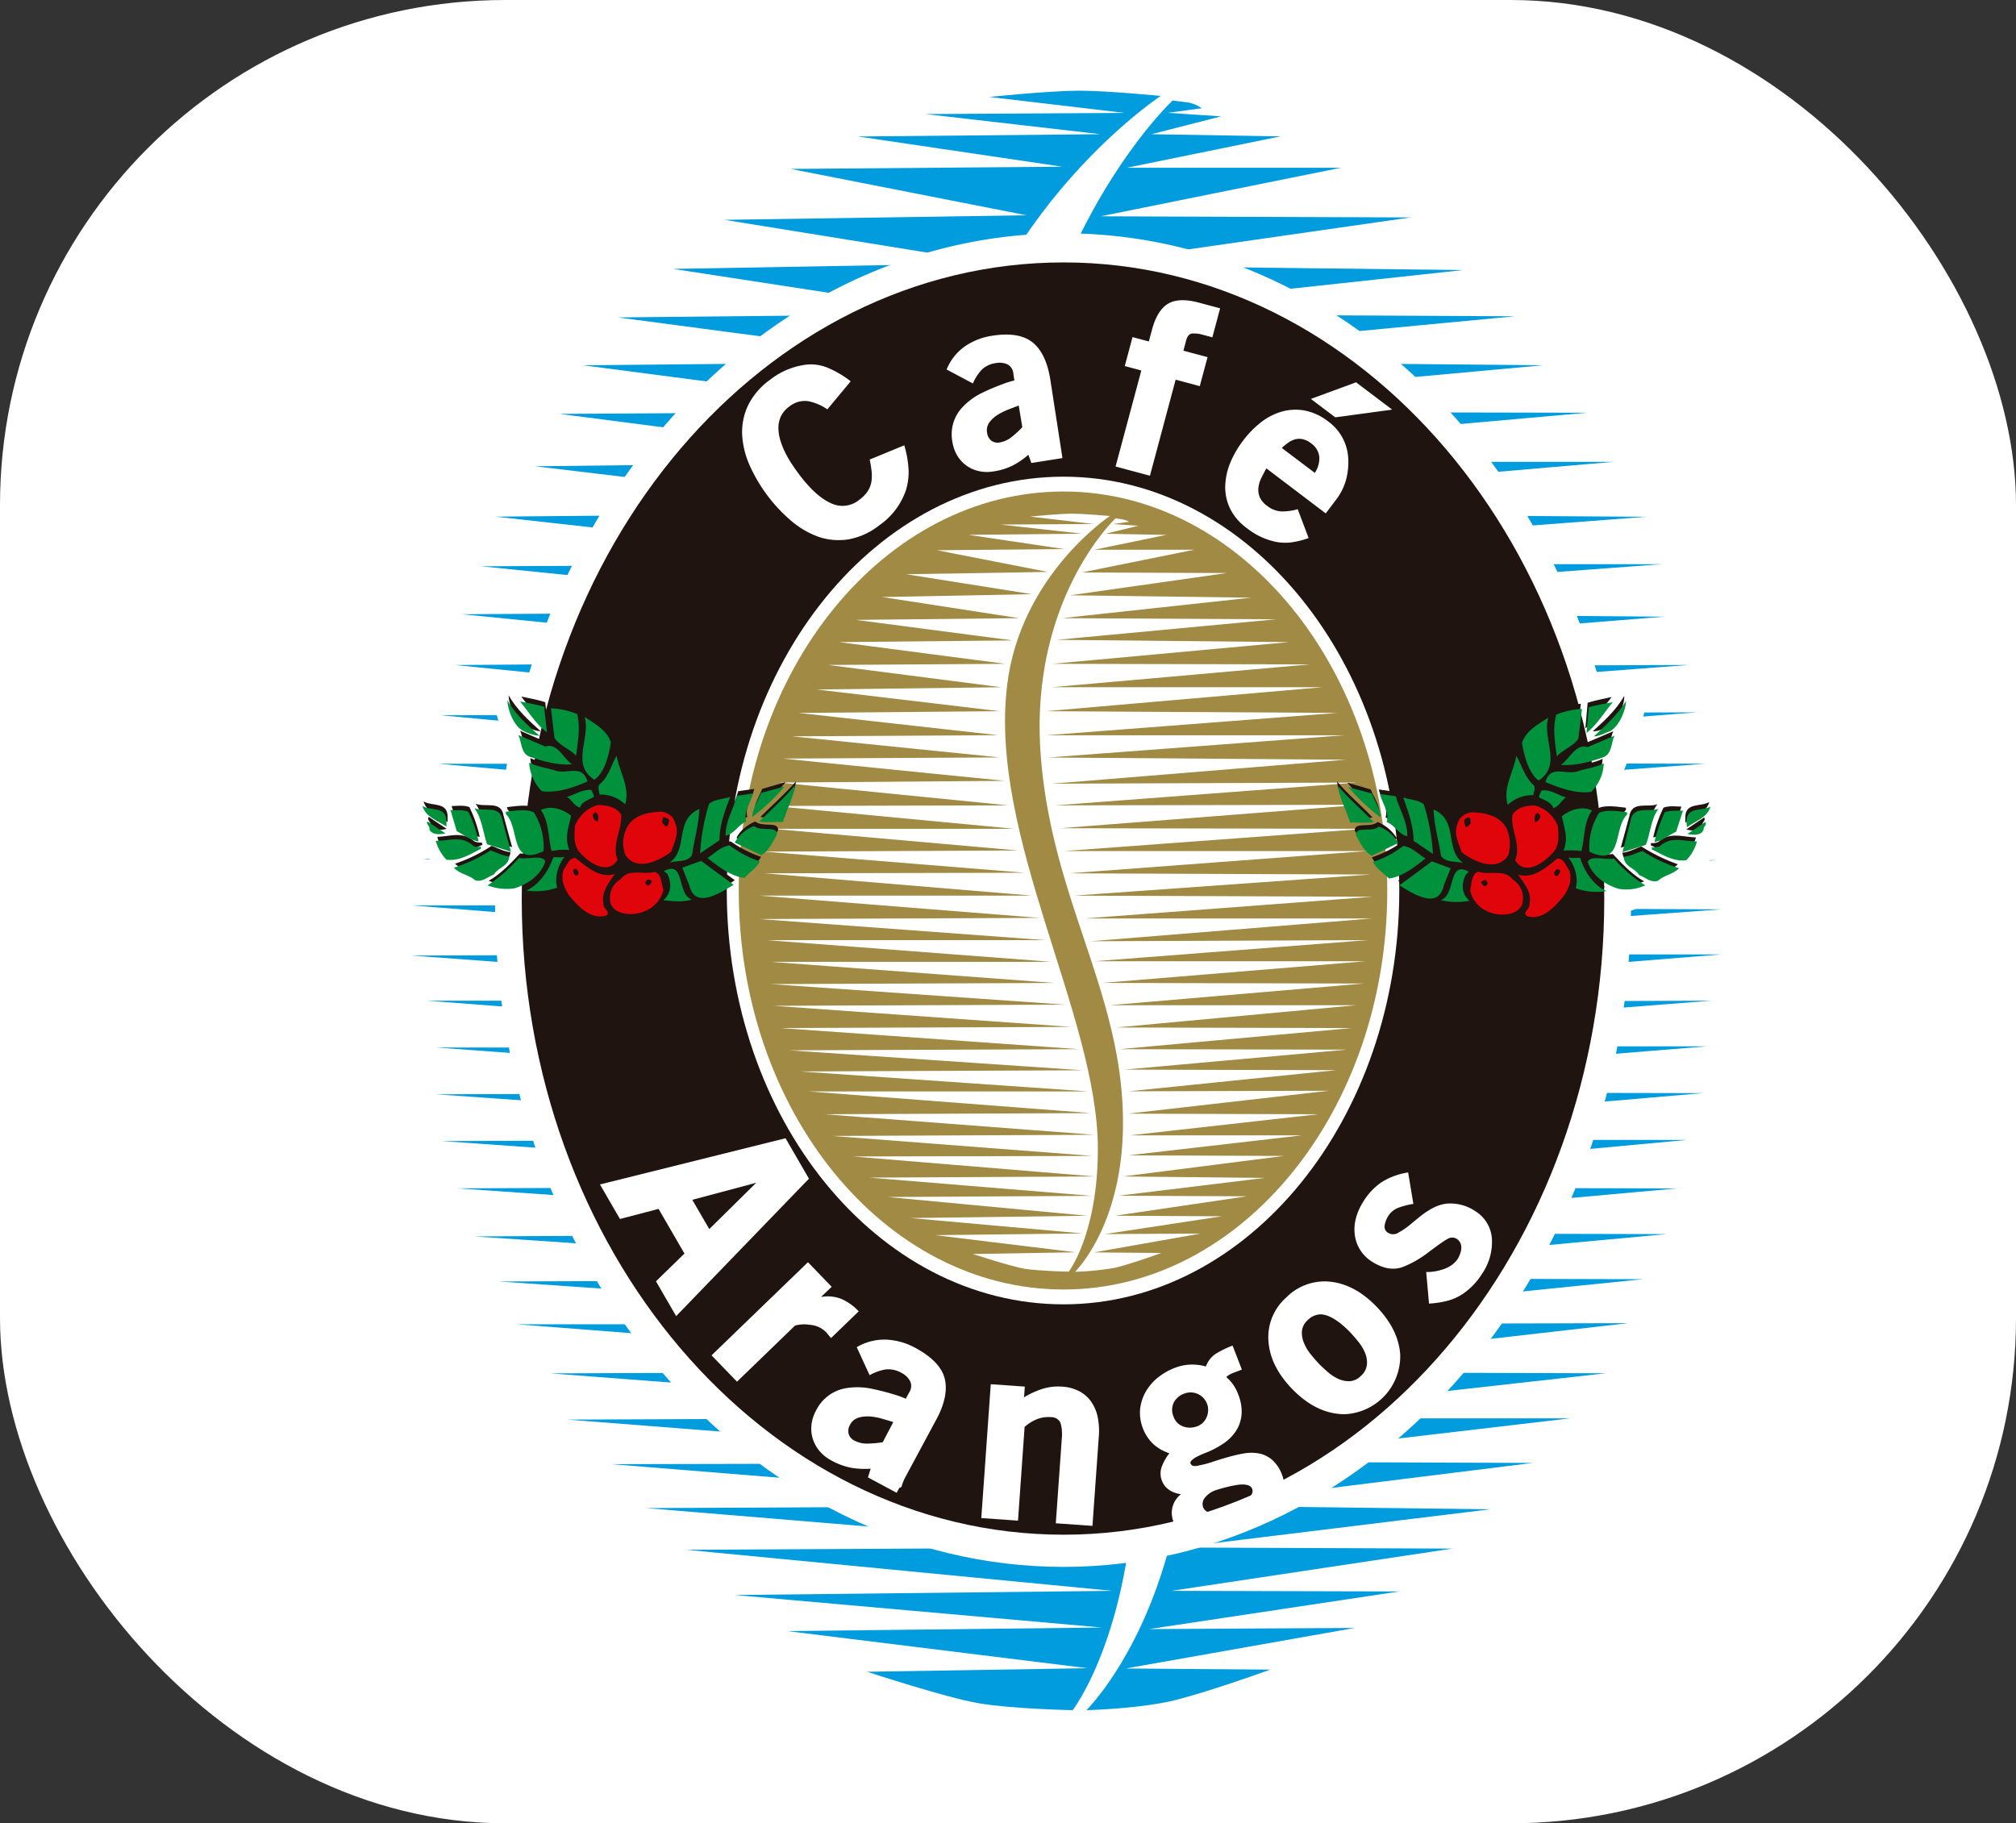 <svg xmlns="http://www.w3.org/2000/svg" viewBox="0 0 565.49 511.51"><rect x="0" y="0" width="565.49" height="511.51" fill="#333333" stroke="none"/><defs><style>.cls-1,.cls-3{fill:#fff;}.cls-2{fill:#009cde;}.cls-2,.cls-3,.cls-4,.cls-5,.cls-6,.cls-7{fill-rule:evenodd;}.cls-4{fill:#1f140f;}.cls-5{fill:#a08a44;}.cls-6{fill:#00913d;}.cls-7{fill:#e0040b;}</style></defs><title>arangos</title><g id="Capa_2" data-name="Capa 2"><g id="Capa_1-2" data-name="Capa 1"><rect class="cls-1" width="565.49" height="511.51" rx="141.73" ry="141.73"/><g id="_Grupo_" data-name="&lt;Grupo&gt;"><path id="_Trazado_" data-name="&lt;Trazado&gt;" class="cls-2" d="M325.56,26.92S271.75,62.47,263.91,128.6C253,219.24,318.52,325.89,318.52,406.11c0,50.92-17.62,73.66-17.62,73.66s-16.81-.32-26.26-1.92S243.25,469,243.25,469l61.81-1-84.23-10.41,88.24-1-103-9.12L312,446.3,192.49,434.78l122-.64L181.28,423.09l134.83-.65-144.6-11.68,143.64-.32-156-12.18,157.26-.63L154.38,385.29l159.81-.64L144.93,371.52H312.59L140,359.51l169.74-.64-176.63-12,173.9-1-178.7-12.49,173.9-.64L124,320.12l175-.64L122.35,307l169.9-.64-169.9-12.49H290.49l-170.7-13.13H286.65L115.47,268.08l168-.64L115.47,254H278.8L118.51,241l156.13-.65L118.19,228l152.13-.64L123,214.27H268.07L123.63,200.66l140.92-.32L127.64,186.57l134.83-1L129.56,172.32l129.71-.8L135,158.87l123.3-.64L139,144.94l120.26-1.13-109.22-13,110.5-1.28L156.94,116.11l106-.64-99.44-13,103.6-1L173.27,89.05l97.69-1L188.81,75.44l89.67-1.6L203.22,61.67l84.71-1.28-66.14-13L298,46.77l-57.33-8.48,68.06-.64L259.59,32l55.88-.32-38-4.48s17-1.76,25.3-1.76C311.31,25.48,325.56,26.92,325.56,26.92Z"/><path id="_Trazado_2" data-name="&lt;Trazado&gt;" class="cls-2" d="M328.92,28.2S278.8,75.12,283.77,165.11c4.8,90,49.64,145.88,49.64,225.31,0,61.33-28.67,89.35-28.67,89.35s13.78-.32,23.86-2.56c10.09-2.4,27.7-8.81,27.7-8.81l-40.51-.32L380,456.71l-57.64.32,70.14-10.56-63.9-.17,78.79-11.85-76.86-.31,87.59-10.73-84.71-1,96.56-12-93.36-.32,103.77-12.18h-103l113.06-12.65-114-.32L456.71,371.2l-120.1.32,124.26-12.65-126.5-.32,133.07-12.33-135.95-.32,138.83-12.49-140.76-.32L473.2,319.8H325.56l152-13.13-156.45-.32,157.73-12.81H316.44l163.65-12.81-166.22.64,168.94-13.61H310.67l172.14-12.65-178.71-.8,177.27-13L301.22,241l178.55-13.3H298l180.47-13.45-183-.32,180.47-14.09-183.36.48,181.11-13.77-182.87.64L466.8,173l-178.55-1.44,177.91-13.29H287.29l174.54-13.29L287,143.81l165.74-14.25H290.49l154.69-13.77-154.37-.32,142-13-139.32-1.28L425,88.73l-128.26-.64L410.43,75.76,301.86,74.48,395.7,61l-86.95-.32,67.41-13.62H316.11l43.08-8.8L323,37.65l19.53-5-14.89-1,9.45-1.28a10.07,10.07,0,0,0-3.68-1.6C331.49,28.52,328.92,28.2,328.92,28.2Z"/></g><path id="_Trazado_3" data-name="&lt;Trazado&gt;" class="cls-3" d="M485.1,222.88c-1.71-5.21-8.76-2.44-11.45-2.28-6.62.38-18.11,0-18.11,0l-.76-2.71s8.3-19.29,7.15-24c-1.65-6.8-9.81-4.28-13.33-2.84C427.09,117.94,367.9,65.46,298.44,65.46S170.11,117.38,148.31,189.92c-3.83-1-8.62-1-9.84,4-.71,3,2.25,11.58,4.58,17.64q-.86,4.55-1.52,9.16c-3.9.07-10.41.13-14.78-.12-2.69-.16-9.74-2.93-11.45,2.28a11.36,11.36,0,0,0-.2,5c1,7.46,5,18.42,24.23,26.27,1,101.85,71.88,184.2,159.11,184.2,86.5,0,157.09-81.56,158.77-182.75,22.58-7.9,27-19.78,28.1-27.72A11.49,11.49,0,0,0,485.1,222.88Z"/><path id="_Trazado_4" data-name="&lt;Trazado&gt;" class="cls-3" d="M457.51,252.7c0,103.13-71.42,186.88-159.17,186.88-88.07,0-159.49-83.75-159.49-186.88,0-103.28,71.42-186.87,159.49-186.87C386.09,65.83,457.51,149.42,457.51,252.7Z"/><path id="_Trazado_5" data-name="&lt;Trazado&gt;" class="cls-4" d="M450,252.16c0,98.48-68.06,178.39-151.65,178.39-83.91,0-152-79.91-152-178.39,0-98.64,68.06-178.54,152-178.54C381.93,73.62,450,153.52,450,252.16Z"/><g id="_Grupo_2" data-name="&lt;Grupo&gt;"><path id="_Trazado_6" data-name="&lt;Trazado&gt;" class="cls-1" d="M253.67,125l0-.08-9.71,4,0,.06a31.14,31.14,0,0,1,.53,3.27,11.62,11.62,0,0,1-.06,2.9,7.09,7.09,0,0,1-1,2.59,9,9,0,0,1-2.3,2.39,7.38,7.38,0,0,1-8,1.06c-2.86-1.25-5.92-4-9.1-8.27-.59-.78-1.22-1.69-1.89-2.7a29.32,29.32,0,0,1-1.85-3.18,21.78,21.78,0,0,1-1.38-3.45,12.19,12.19,0,0,1-.56-3.46,7.63,7.63,0,0,1,.66-3.25,7,7,0,0,1,2.28-2.74,6.91,6.91,0,0,1,5.41-1.59,14.16,14.16,0,0,1,5.37,2.29l0,0L238.6,107l.05-.06-.06,0a28.22,28.22,0,0,0-6.6-3.84,12.29,12.29,0,0,0-5.69-.82,20.49,20.49,0,0,0-10.23,4.21,19.44,19.44,0,0,0-6.32,7.41,17.62,17.62,0,0,0-1.56,8.32,24.58,24.58,0,0,0,2.21,8.6A44.15,44.15,0,0,0,221.8,146a24.7,24.7,0,0,0,7.58,4.52,16.83,16.83,0,0,0,5.88,1,18,18,0,0,0,2.52-.17,19.44,19.44,0,0,0,8.89-4,19.78,19.78,0,0,0,7.39-9.67,17,17,0,0,0,.8-5.8A29.27,29.27,0,0,0,253.67,125Z"/><path id="_Trazado_compuesto_" data-name="&lt;Trazado compuesto&gt;" class="cls-1" d="M294.61,106.47c-.78-4.91-2.45-8.42-5-10.44s-6.35-2.63-11.37-1.83a18.19,18.19,0,0,0-7.63,3,14.62,14.62,0,0,0-5.06,6.41l0,.06,7.37,3.92,0-.07a13.34,13.34,0,0,1,2.45-3.79,7,7,0,0,1,4.08-1.88,5.24,5.24,0,0,1,3.13.37,3.08,3.08,0,0,1,1.65,2.51l.31,2a24.7,24.7,0,0,0-2.78.84,67,67,0,0,0-6.43,2.71,18.71,18.71,0,0,0-5.6,4.22,11.06,11.06,0,0,0-2.58,9.45,10.66,10.66,0,0,0,1.36,3.86,9.55,9.55,0,0,0,2.56,2.8,9.36,9.36,0,0,0,3.49,1.55,9.76,9.76,0,0,0,2.25.25,11.22,11.22,0,0,0,1.89-.16,18.25,18.25,0,0,0,5.28-1.61,21.32,21.32,0,0,0,4.48-3.07l.84,2.32,8.72-1.38Zm-17.12,12.07a8.36,8.36,0,0,1,2.34-2.15,17.43,17.43,0,0,1,3.09-1.53c1.1-.43,2-.78,2.84-1.08l1,6.07a26.61,26.61,0,0,1-2.83,2.62,7.37,7.37,0,0,1-3.45,1.65,3,3,0,0,1-2.42-.5,3.31,3.31,0,0,1-1.17-2.17A3.78,3.78,0,0,1,277.49,118.54Z"/><path id="_Trazado_7" data-name="&lt;Trazado&gt;" class="cls-1" d="M327.64,85.21c-2,1.19-3.53,3.63-4.49,7.24l-.9,3.34-4.58-1.22-2.17,8.13,4.64,1.25-7.2,26.86,0,.08,9.62,2.57,7.21-26.94,6.77,1.81,2.18-8.13-6.77-1.81.77-2.89c.33-1.22.91-1.88,1.71-1.94a8.92,8.92,0,0,1,2.93.35l2.71.72,2.18-8.13-6-1.61C332.55,83.91,329.66,84,327.64,85.21Z"/><path id="_Trazado_compuesto_2" data-name="&lt;Trazado compuesto&gt;" class="cls-1" d="M372.55,118.23a15.49,15.49,0,0,0-6.63-3.07,14.3,14.3,0,0,0-6.42.32,17.26,17.26,0,0,0-5.89,3.07,27.45,27.45,0,0,0-5,5.17,27.1,27.1,0,0,0-3.54,6.17,18.44,18.44,0,0,0-1.39,6.46,13.92,13.92,0,0,0,1.32,6.26,15,15,0,0,0,4.67,5.5,19.54,19.54,0,0,0,8.07,3.87,12.71,12.71,0,0,0,2.71.28c.51,0,1,0,1.56-.08a22.37,22.37,0,0,0,5-1.22l.07,0-3.07-8.1-.06,0a15.38,15.38,0,0,1-4.42.62,7,7,0,0,1-4.08-1.56,6.1,6.1,0,0,1-2.1-2.47,5.4,5.4,0,0,1-.36-2.63,8.21,8.21,0,0,1,.82-2.73c.43-.9.91-1.8,1.41-2.69L371.83,144l.06,0,2.86-3.78a16.27,16.27,0,0,0,2.89-5.88,19.34,19.34,0,0,0,.52-6.08A13.61,13.61,0,0,0,372.55,118.23Zm-13,7.44a15.63,15.63,0,0,1,1.83-1.5,6,6,0,0,1,2-.94,4.42,4.42,0,0,1,2.11,0,6.15,6.15,0,0,1,2.3,1.16,5.29,5.29,0,0,1,2.28,3.86,7.22,7.22,0,0,1-1.27,4.41Z"/><polygon id="_Trazado_8" data-name="&lt;Trazado&gt;" class="cls-1" points="390.5 114.91 380.4 107.28 380.37 107.25 367.7 111.92 374.54 117.08 390.5 114.91"/></g><path id="_Trazado_9" data-name="&lt;Trazado&gt;" class="cls-3" d="M392.5,249.82c0,64.06-42.28,116.1-94.16,116.1-52.2,0-94.48-52-94.48-116.1s42.28-116.09,94.48-116.09C350.22,133.73,392.5,185.77,392.5,249.82Z"/><path id="_Trazado_10" data-name="&lt;Trazado&gt;" class="cls-5" d="M389.13,249.82c0,61.81-40.83,111.94-90.79,111.94-50.28,0-91.12-50.13-91.12-111.94s40.84-111.93,91.12-111.93C348.3,137.89,389.13,188,389.13,249.82Z"/><path id="_Trazado_11" data-name="&lt;Trazado&gt;" class="cls-3" d="M311.31,144.77s-25.14,16.66-28.82,47.56c-5.13,42.6,25.46,92.56,25.46,130,0,23.86-8.17,34.43-8.17,34.43s-7.85-.16-12.33-.8c-4.32-.8-14.57-4.16-14.57-4.16l28.82-.48-39.39-4.81,41.31-.48-48.2-4.32,49.49-.64L249,335.81l57.17-.32-62.3-5.12,63.1-.32-67.74-5.61,67.26-.15-73-5.61,73.5-.32-75.75-5.77,74.79-.32-79.27-6.08h78.47l-80.71-5.6,79.26-.33-82.46-5.6,81.34-.32-83.75-5.93,81.51-.32L217,282.17l81.83-.32-82.63-5.77,79.59-.32-79.59-5.92H295l-79.91-6.09h78.15L213,257.83l78.62-.32L213,251.26h76.54L214.43,245l73-.16-73.18-5.93,71.26-.32-69-6.08h67.9l-67.58-6.41,66-.16-64.22-6.4,63.25-.48-62.29-6.25,60.85-.32-58.28-5.92,57.8-.32L224,200l56.36-.48-51.24-6.09,51.72-.63-48.52-6.25,49.64-.32-46.59-6.09,48.68-.48-44-5.76,45.8-.48-38.43-5.93,42-.8-35.23-5.6,39.71-.64-31.06-6.09,35.71-.32-26.9-4,31.86-.32-22.9-2.56,26.1-.16-17.77-2.08s8-.81,11.69-.81C304.58,144.13,311.31,144.77,311.31,144.77Z"/><path id="_Trazado_12" data-name="&lt;Trazado&gt;" class="cls-3" d="M312.91,145.42s-23.38,21.93-21.14,64.05C294.18,251.58,315,277.84,315,315c0,28.82-13.45,41.79-13.45,41.79a79.3,79.3,0,0,0,11.21-1.12c4.64-1.12,13-4.16,13-4.16l-18.89-.16,29.94-5.29-26.9.16,32.83-5-29.95-.16,37-5.45-36-.16,41-5L315,330.05l45.16-5.76-43.56-.17,48.53-5.6h-48.2l52.84-5.93-53.33-.16L372.8,306l-56.21.16,58.13-5.93-59.25-.16,62.3-5.6L314,294.34l65.18-5.93-66-.16L380.49,282H311.31l71.26-6.08-73.34-.17,73.82-6.08H307l76.7-5.93-77.82.32,79.1-6.4H304.26L385,251.58l-83.75-.32,83.11-5.92L299.94,245l83.59-6.25h-85l84.55-6.24-85.67-.16,84.39-6.57-85.83.16,84.71-6.4-85.51.32,82.3-6.73L294,212.51l83.11-6.24H293.54L375.2,200l-81.83-.48,77.51-6.72H295l72.38-6.41-72.22-.16,66.45-6.09-65.17-.64,61.49-5.76-60.05-.32L351,167.67,300.26,167l43.88-6.24-40.68-.16L335,154.22H307l20.17-4.16-17-.32,9.13-2.24-7.05-.48,4.49-.64a5.78,5.78,0,0,0-1.77-.64C314,145.58,312.91,145.42,312.91,145.42Z"/><g id="_Grupo_3" data-name="&lt;Grupo&gt;"><g id="_Grupo_4" data-name="&lt;Grupo&gt;"><path id="_Trazado_13" data-name="&lt;Trazado&gt;" class="cls-4" d="M193.61,246.94l-1.92-4.8,5.29-1.93,9.12,6.73C203.22,248.86,195.37,254.47,193.61,246.94Z"/><path id="_Trazado_14" data-name="&lt;Trazado&gt;" class="cls-4" d="M186.56,251.26c2.41-1.92,2.09-5,1-7.36l-1-.8c6.09-3.21,3.53,6.4,7.85,8A14.59,14.59,0,0,1,186.56,251.26Z"/><path id="_Trazado_15" data-name="&lt;Trazado&gt;" class="cls-4" d="M160,250c0-2.72-3-4.48-1.6-7.2,1-1.13,1.44-3.21,3.36-3.21,3,2.24,6.73,5.77,11,4.49-1.6,2.4-3.84,5-3,8.16-.48,1.45,2.24,2.41.64,3.37C165.91,256.87,162.39,252.86,160,250Z"/><path id="_Trazado_16" data-name="&lt;Trazado&gt;" class="cls-4" d="M171.67,252.39a6.16,6.16,0,0,1,2.73-7c2.4-3.2,6.24-1,9.6-2.08,1.93.64,1.77,3.2,2.41,5.12-1,5.76-5.61,6.41-9.93,5.13C175.36,254.47,172.47,254.79,171.67,252.39Z"/><path id="_Trazado_17" data-name="&lt;Trazado&gt;" class="cls-4" d="M198.9,239.41c1.6-1,3.52-3.2,6.08-3.36a32.75,32.75,0,0,0,8.49,4.32c-1,1.93-2.88,3.21-4.33,4.81C205.46,244.54,201.78,242,198.9,239.41Z"/><path id="_Trazado_18" data-name="&lt;Trazado&gt;" class="cls-4" d="M181.44,246.62c-.16-.32.32-.64.48-1,.48-.32,1,.16,1.44.32C182.88,246.62,182.08,247.9,181.44,246.62Z"/><path id="_Trazado_19" data-name="&lt;Trazado&gt;" class="cls-4" d="M206.58,235.09c.8-1.92,3.21-3.84,5.29-4.64,1.92,1.76,6.4-.16,6.4,2.4-1.12,1.92-2.4,4.8-4.48,5.92Z"/><path id="_Trazado_20" data-name="&lt;Trazado&gt;" class="cls-4" d="M148,248.7c3.53-1.6,6.25-5.6,7.53-9.29,1-.32,2.08.16,3.2-.32-1.92,2.24-2.88,6.09-2.08,8.65C153.9,248.86,150.7,248.86,148,248.7Z"/><path id="_Trazado_21" data-name="&lt;Trazado&gt;" class="cls-4" d="M188.17,240.85c5.44-4.16,1.12-11.85,8.33-15-.17,4.33-1.45,8.49-2.09,12.81C193.13,240.69,190.25,240.06,188.17,240.85Z"/><path id="_Trazado_22" data-name="&lt;Trazado&gt;" class="cls-4" d="M199.22,224.36c1.6-1.44,4-1.44,5.92-2.08-1.28,4-3,7.85-2.88,12.33l-5.6,3.68A64.21,64.21,0,0,1,199.22,224.36Z"/><path id="_Trazado_23" data-name="&lt;Trazado&gt;" class="cls-4" d="M175.68,238.61a9.85,9.85,0,0,1,.48-7.68c1.76-3.53,5.76-4.33,9.45-4.33a4.33,4.33,0,0,1,4.16,2.73c1.44,3.2-.32,5.76-1.12,8.48C185.28,240.21,178.72,243.58,175.68,238.61Z"/><path id="_Trazado_24" data-name="&lt;Trazado&gt;" class="cls-4" d="M174.71,242.3a1.1,1.1,0,0,1,0-1l1,.81Z"/><path id="_Trazado_25" data-name="&lt;Trazado&gt;" class="cls-4" d="M137.08,247.1c3.37-1.92,6.09-4.8,8.81-7.69,2.56.48,6.73-1,7.37,1-1.28,4-5,6.41-8.65,7.53A15.07,15.07,0,0,1,137.08,247.1Z"/><path id="_Trazado_26" data-name="&lt;Trazado&gt;" class="cls-4" d="M161.11,242.94c0-.48.48-.48.79-.48.81.48,1.13,1.6,0,1.92A1.67,1.67,0,0,1,161.11,242.94Z"/><path id="_Trazado_27" data-name="&lt;Trazado&gt;" class="cls-4" d="M163,238c-1.92-1.92-1.61-5.12-1.29-7.52a9.17,9.17,0,0,1,6.41-5.93c2.24.16,5,.48,6.41,2.72.32,4.33-2.73,8.33-1,12.65C170.87,244.38,165.59,240.85,163,238Z"/><path id="_Trazado_28" data-name="&lt;Trazado&gt;" class="cls-4" d="M203.86,233.17c-.16-4,2.24-7.53,3.2-11.21l4.49-.64c-.48,2.56-2.73,5-1.92,7.85C207.54,230.13,206.26,232.69,203.86,233.17Z"/><path id="_Trazado_29" data-name="&lt;Trazado&gt;" class="cls-4" d="M127.64,242.3a43.66,43.66,0,0,0,10.25-5c1.76.64,3.52,1.6,5.28,1.76-.16,2.72-3,2.89-4.32,5-1.61.64-3.21,2.24-5.29,1.76C131.8,244.06,129.4,244.06,127.64,242.3Z"/><path id="_Trazado_30" data-name="&lt;Trazado&gt;" class="cls-4" d="M213.31,229.17c3.2-3.21,6.89-6.41,9.93-9.93-.16,2.72-2.25,6.56-3.21,10.09C217.79,229.33,215.39,229.65,213.31,229.17Z"/><path id="_Trazado_31" data-name="&lt;Trazado&gt;" class="cls-4" d="M213.79,221.32l6.56-1.92c-2.4,3.2-5.76,5.92-8.8,8.48C211.55,225.48,213,223.4,213.79,221.32Z"/><path id="_Trazado_32" data-name="&lt;Trazado&gt;" class="cls-4" d="M155,237.49c-1-4-.64-8.16-3-11.53,2.56-1.12,5.92-.48,8.48,1.6-.64,3.21-1.92,6.09-.48,9.77A13,13,0,0,0,155,237.49Z"/><path id="_Trazado_33" data-name="&lt;Trazado&gt;" class="cls-4" d="M142.37,227.08l-.16-.64c2.72-.32,5.76-.8,7.84.16a18.72,18.72,0,0,1,2.73,10.89C143.17,242.14,146.21,231.09,142.37,227.08Z"/><path id="_Trazado_34" data-name="&lt;Trazado&gt;" class="cls-4" d="M186.09,229.65c0-.65,0-2.41,1-1.44,1.44.16.8,1.44.48,2.24C186.89,230.93,186.56,230,186.09,229.65Z"/><path id="_Trazado_35" data-name="&lt;Trazado&gt;" class="cls-4" d="M136.93,235.57c-1.13-3.36-1.44-7.2-3.53-10.09,2.72,1.12,7.21-1,7.85,3.36l2.4,8.81Z"/><path id="_Trazado_36" data-name="&lt;Trazado&gt;" class="cls-4" d="M125.56,240.06a11.45,11.45,0,0,1-2.89-5.29c4-.16,7-1.6,10.41,1.28a4.39,4.39,0,0,0,2.08.32l.16.64C132.28,238.29,129.4,240.37,125.56,240.06Z"/><path id="_Trazado_37" data-name="&lt;Trazado&gt;" class="cls-4" d="M166.71,227.4l.48-.64c1.12.16,1.12,1.76.8,2.41C167.19,229.17,166.71,228.37,166.71,227.4Z"/><path id="_Trazado_38" data-name="&lt;Trazado&gt;" class="cls-4" d="M166.87,222.28c.16-.64-.32-1.28-.64-1.92-2.4-.48-4.64,1.28-6.89,1.76,1.44.8,1.93,2.72,3.69,3.2C163.51,223.4,165.27,223.08,166.87,222.28Z"/><path id="_Trazado_39" data-name="&lt;Trazado&gt;" class="cls-4" d="M128.44,232.05l-1.76-5.93c1.6,0,3.36-.32,5,.32a36.8,36.8,0,0,1,2.88,8.33C132.44,234.45,130.52,233,128.44,232.05Z"/><path id="_Trazado_40" data-name="&lt;Trazado&gt;" class="cls-4" d="M165.11,217.8c-1.28-4.81-5.61-1.77-8.81-3.05-2.56-.64-5.28-1-7.53-2.08a12.27,12.27,0,0,0,3.53,7.85C156.62,221.16,161.42,219.4,165.11,217.8Z"/><path id="_Trazado_41" data-name="&lt;Trazado&gt;" class="cls-4" d="M120.75,231.57c.32-1-1.12-1.44-.48-2.4l5,3.36C123.64,233,121.55,233,120.75,231.57Z"/><path id="_Trazado_42" data-name="&lt;Trazado&gt;" class="cls-4" d="M175.68,224.2c1.44-4.64-1.6-9.13-2.24-13.61-1.45,2.08-2.41,6.08-4.81,8.17-.8,1,0,1.76-.16,2.72A10.62,10.62,0,0,1,175.68,224.2Z"/><path id="_Trazado_43" data-name="&lt;Trazado&gt;" class="cls-4" d="M118.83,224.84c2.4,1.44,6.73,0,6.73,4.33v1.44C123.15,229,119.63,227.88,118.83,224.84Z"/><path id="_Trazado_44" data-name="&lt;Trazado&gt;" class="cls-4" d="M160.78,213c-2.56-1.6-4-5.92-7.52-4.8L145.89,205c1,2.09.64,5.13,3,6.09C152.78,212.19,156.78,213.31,160.78,213Z"/><path id="_Trazado_45" data-name="&lt;Trazado&gt;" class="cls-4" d="M171.67,206.75c-1.28-3.37-4.48-5.13-7.36-6.89,1.76,5.77-3.85,13.29,2.72,17.62C169.91,215.55,171.19,210.43,171.67,206.75Z"/><path id="_Trazado_46" data-name="&lt;Trazado&gt;" class="cls-4" d="M161.9,210.75c.49-4,1.29-7.85.33-11.69a19.22,19.22,0,0,0-7.37-1.76l1.12,8.49C157.42,207.87,160.15,208.67,161.9,210.75Z"/><path id="_Trazado_47" data-name="&lt;Trazado&gt;" class="cls-4" d="M151.66,205.14c-3.21-2.88-6.73-6.08-9-10.08,0,2.24,1.6,7,4.32,8.64C148.61,204.18,150.05,205.14,151.66,205.14Z"/><path id="_Trazado_48" data-name="&lt;Trazado&gt;" class="cls-4" d="M152.94,197c-2.4-.8-5.45-1.28-6.73-1.6,2.4,3,4.49,6.4,7.53,8.8Z"/></g><path id="_Trazado_49" data-name="&lt;Trazado&gt;" class="cls-6" d="M193.29,248.22l-1.92-4.8,5.29-1.92,9.12,6.72C202.74,250,194.89,255.59,193.29,248.22Z"/><path id="_Trazado_50" data-name="&lt;Trazado&gt;" class="cls-6" d="M186.09,252.54c2.4-2.08,2.24-5,1.12-7.36l-1-.8c6.08-3.2,3.52,6.4,7.84,8C191.21,253.18,188.81,252.86,186.09,252.54Z"/><path id="_Trazado_51" data-name="&lt;Trazado&gt;" class="cls-7" d="M159.66,251.26c-1.6-2.4-2.4-4.64-1.6-7.2,1-1.28,1.44-3.37,3.36-3.37,2.89,2.25,6.73,5.93,11.05,4.49-1.76,2.56-3.84,5.12-3.2,8.17-.32,1.6,2.24,2.4.8,3.52C165.59,258.15,162.07,254.14,159.66,251.26Z"/><path id="_Trazado_52" data-name="&lt;Trazado&gt;" class="cls-7" d="M171.35,253.67a6,6,0,0,1,2.73-7c2.4-3.2,6.24-1.12,9.6-2.08,1.93.64,1.76,3.2,2.41,5.12C184,257.67,173.12,258,171.35,253.67Z"/><path id="_Trazado_53" data-name="&lt;Trazado&gt;" class="cls-6" d="M198.42,240.69c1.76-1,3.68-3.2,6.24-3.52a29,29,0,0,0,8.49,4.48c-1,1.93-2.88,3-4.33,4.65C205,245.82,201.46,243.1,198.42,240.69Z"/><path id="_Trazado_54" data-name="&lt;Trazado&gt;" class="cls-4" d="M181.12,247.9c-.32-.48.16-.64.48-1.12a1.33,1.33,0,0,1,1.28.48C182.56,247.9,181.76,249.18,181.12,247.9Z"/><path id="_Trazado_55" data-name="&lt;Trazado&gt;" class="cls-6" d="M206.1,236.37a10.36,10.36,0,0,1,5.45-4.64c1.92,1.76,6.4-.32,6.4,2.4-1.12,1.92-2.4,4.8-4.48,5.76Z"/><path id="_Trazado_56" data-name="&lt;Trazado&gt;" class="cls-6" d="M147.65,249.82c3.37-1.44,6.25-5.44,7.53-9.29,1-.16,1.92.16,3.2-.16-1.92,2.25-2.88,6.09-2.08,8.65A17.8,17.8,0,0,1,147.65,249.82Z"/><path id="_Trazado_57" data-name="&lt;Trazado&gt;" class="cls-6" d="M187.85,242c5.44-4,1.12-11.85,8.32-15.06-.16,4.49-1.44,8.65-2.08,13C192.81,242,189.93,241.33,187.85,242Z"/><path id="_Trazado_58" data-name="&lt;Trazado&gt;" class="cls-6" d="M198.9,225.48c1.6-1.28,4-1.28,5.92-1.92-1.44,3.84-3,7.85-3,12.17l-5.45,3.68A59.22,59.22,0,0,1,198.9,225.48Z"/><path id="_Trazado_59" data-name="&lt;Trazado&gt;" class="cls-7" d="M175.36,239.73a9.46,9.46,0,0,1,.48-7.52c1.76-3.53,5.76-4.33,9.44-4.49,1.61,0,3.69,1.28,4,2.89,1.44,3-.16,5.6-1,8.32C185,241.5,178.4,244.7,175.36,239.73Z"/><path id="_Trazado_60" data-name="&lt;Trazado&gt;" class="cls-4" d="M174.4,243.58c-.16-.32-.32-.8,0-1l1,.8Z"/><path id="_Trazado_61" data-name="&lt;Trazado&gt;" class="cls-6" d="M136.76,248.38a44.12,44.12,0,0,0,8.81-7.69c2.4.49,6.73-1,7.37,1-1.28,4-5,6.41-8.65,7.53A14.88,14.88,0,0,1,136.76,248.38Z"/><path id="_Trazado_62" data-name="&lt;Trazado&gt;" class="cls-4" d="M160.78,244.22c0-.48.49-.48.81-.48.64.48,1.12,1.6,0,1.92A1.69,1.69,0,0,1,160.78,244.22Z"/><path id="_Trazado_63" data-name="&lt;Trazado&gt;" class="cls-7" d="M162.71,239.25c-1.93-2.08-1.6-5.12-1.44-7.52a9.68,9.68,0,0,1,6.56-5.93c2.24.16,5,.48,6.41,2.72.32,4.33-2.73,8.33-1,12.66C170.55,245.66,165.27,242.14,162.71,239.25Z"/><path id="_Trazado_64" data-name="&lt;Trazado&gt;" class="cls-6" d="M203.54,234.45c-.16-4,2.24-7.53,3.2-11.21l4.49-.64c-.64,2.56-2.73,5-1.92,7.85C207.06,231.41,205.94,234,203.54,234.45Z"/><path id="_Trazado_65" data-name="&lt;Trazado&gt;" class="cls-6" d="M127.32,243.42a42.89,42.89,0,0,0,10.25-4.81c1.76.48,3.52,1.6,5.28,1.6-.16,2.89-3,3-4.32,5.13-1.77.64-3.21,2.24-5.29,1.6C131.48,245.34,129.08,245.34,127.32,243.42Z"/><path id="_Trazado_66" data-name="&lt;Trazado&gt;" class="cls-6" d="M213,230.45c3.2-3.21,6.88-6.41,9.93-10.09-.16,2.88-2.25,6.72-3.37,10.25C217.47,230.45,215.07,230.93,213,230.45Z"/><path id="_Trazado_67" data-name="&lt;Trazado&gt;" class="cls-6" d="M213.47,222.44l6.56-1.76a57.13,57.13,0,0,1-9,8.49C211.07,226.76,212.67,224.68,213.47,222.44Z"/><path id="_Trazado_68" data-name="&lt;Trazado&gt;" class="cls-6" d="M154.7,238.77c-1-4-.64-8.16-3-11.53,2.56-1.28,5.92-.48,8.49,1.6-.65,3.21-1.93,6.09-.49,9.61A17.64,17.64,0,0,0,154.7,238.77Z"/><path id="_Trazado_69" data-name="&lt;Trazado&gt;" class="cls-6" d="M141.89,228.37v-.65c2.72-.32,5.76-.8,7.85.16a18.2,18.2,0,0,1,2.72,10.89C142.85,243.42,145.89,232.21,141.89,228.37Z"/><path id="_Trazado_70" data-name="&lt;Trazado&gt;" class="cls-4" d="M185.77,230.93c0-.64,0-2.41,1-1.44,1.44.16.8,1.44.48,2.24C186.56,232.21,186.25,231.09,185.77,230.93Z"/><path id="_Trazado_71" data-name="&lt;Trazado&gt;" class="cls-6" d="M136.61,236.85c-1.12-3.36-1.45-7.36-3.53-10.09,2.72,1,7.21-1,7.85,3.37l2.4,8.8Z"/><path id="_Trazado_72" data-name="&lt;Trazado&gt;" class="cls-6" d="M125.23,241.18a12.5,12.5,0,0,1-3-5.29c4.17,0,7.21-1.6,10.57,1.44a3,3,0,0,0,2.08.16v.64C132,239.57,128.92,241.65,125.23,241.18Z"/><path id="_Trazado_73" data-name="&lt;Trazado&gt;" class="cls-4" d="M166.23,228.68l.64-.8c1.12.33,1.12,1.77.8,2.57C166.87,230.45,166.39,229.49,166.23,228.68Z"/><path id="_Trazado_74" data-name="&lt;Trazado&gt;" class="cls-6" d="M166.55,223.56c.16-.64-.48-1.28-.64-1.92-2.4-.32-4.64,1.28-6.89,1.92,1.44.8,1.92,2.56,3.69,3C163.19,224.84,165,224.52,166.55,223.56Z"/><path id="_Trazado_75" data-name="&lt;Trazado&gt;" class="cls-6" d="M128.12,233.17l-1.76-5.93c1.6.16,3.36-.16,5,.48a34.27,34.27,0,0,1,2.88,8.33C132,235.73,130.2,234.29,128.12,233.17Z"/><path id="_Trazado_76" data-name="&lt;Trazado&gt;" class="cls-6" d="M164.79,219.24c-1.44-5-5.61-1.92-9-3.05-2.4-.8-5.28-1.12-7.37-2.24a12.62,12.62,0,0,0,3.53,8C156.3,222.6,161.11,220.84,164.79,219.24Z"/><path id="_Trazado_77" data-name="&lt;Trazado&gt;" class="cls-6" d="M120.43,232.69c.32-1-1.12-1.44-.48-2.24l5,3.36C123.31,234.13,121.23,234.29,120.43,232.69Z"/><path id="_Trazado_78" data-name="&lt;Trazado&gt;" class="cls-6" d="M175.36,225.64c1.44-4.64-1.61-9.12-2.4-13.61-1.29,1.92-2.25,6.08-4.81,8-.64,1,0,1.92,0,2.88A9.93,9.93,0,0,1,175.36,225.64Z"/><path id="_Trazado_79" data-name="&lt;Trazado&gt;" class="cls-6" d="M118.51,226.12c2.4,1.44,6.72,0,6.72,4.33v1.44C122.83,230.29,119.31,229.17,118.51,226.12Z"/><path id="_Trazado_80" data-name="&lt;Trazado&gt;" class="cls-6" d="M160.46,214.43c-2.56-1.76-4-6.08-7.52-5l-7.53-3.2c1,2.08.64,5.12,3.2,6.08C152.46,213.63,156.46,214.75,160.46,214.43Z"/><path id="_Trazado_81" data-name="&lt;Trazado&gt;" class="cls-6" d="M171.35,208.19c-1.28-3.52-4.48-5.13-7.36-7.05,1.76,5.93-4,13.29,2.72,17.62C169.59,216.84,170.87,211.71,171.35,208.19Z"/><path id="_Trazado_82" data-name="&lt;Trazado&gt;" class="cls-6" d="M161.59,212c.48-3.84,1.28-7.85.31-11.69a22.41,22.41,0,0,0-7.36-1.6l1,8.33C157.1,209.31,159.82,210.11,161.59,212Z"/><path id="_Trazado_83" data-name="&lt;Trazado&gt;" class="cls-6" d="M151.34,206.43c-3.21-2.88-6.73-5.93-9-9.93,0,2.24,1.6,7.05,4.32,8.48A12,12,0,0,0,151.34,206.43Z"/><path id="_Trazado_84" data-name="&lt;Trazado&gt;" class="cls-6" d="M152.62,198.26a66.08,66.08,0,0,0-6.73-1.44c2.41,2.88,4.49,6.4,7.53,8.64Z"/></g><g id="_Grupo_5" data-name="&lt;Grupo&gt;"><g id="_Grupo_6" data-name="&lt;Grupo&gt;"><path id="_Trazado_85" data-name="&lt;Trazado&gt;" class="cls-4" d="M404.67,247.1l1.92-4.8-5.29-1.93-9.12,6.73C395.22,248.86,403.07,254.63,404.67,247.1Z"/><path id="_Trazado_86" data-name="&lt;Trazado&gt;" class="cls-4" d="M411.87,251.42c-2.4-1.92-2.24-5-1.12-7.36l1-.8c-6.08-3.2-3.52,6.4-7.84,8C406.75,252.22,409.15,251.9,411.87,251.42Z"/><path id="_Trazado_87" data-name="&lt;Trazado&gt;" class="cls-4" d="M438.3,250.14c0-2.72,3-4.48,1.6-7.2-1-1.13-1.44-3.21-3.37-3.37-2.88,2.41-6.72,5.93-11,4.65,1.77,2.4,3.85,5,3.21,8.17.32,1.44-2.24,2.4-.81,3.36C432.37,257,435.89,253,438.3,250.14Z"/><path id="_Trazado_88" data-name="&lt;Trazado&gt;" class="cls-4" d="M426.61,252.54a6.07,6.07,0,0,0-2.57-7c-2.56-3.2-6.4-1-9.76-2.08-1.92.64-1.77,3.2-2.41,5.12,1,5.77,5.61,6.41,9.93,5.13C422.92,254.47,425.8,255,426.61,252.54Z"/><path id="_Trazado_89" data-name="&lt;Trazado&gt;" class="cls-4" d="M399.55,239.57c-1.77-1-3.69-3.2-6.25-3.36a32.75,32.75,0,0,1-8.49,4.32c1,1.93,2.89,3.21,4.32,4.65C393,244.7,396.5,242.14,399.55,239.57Z"/><path id="_Trazado_90" data-name="&lt;Trazado&gt;" class="cls-4" d="M416.84,246.78c.32-.32-.16-.64-.48-1-.48-.32-1,0-1.29.32C415.4,246.78,416.2,248.06,416.84,246.78Z"/><path id="_Trazado_91" data-name="&lt;Trazado&gt;" class="cls-4" d="M391.86,235.25a11.11,11.11,0,0,0-5.45-4.64c-1.92,1.76-6.4-.16-6.4,2.4,1.12,1.92,2.4,4.8,4.48,5.92Z"/><path id="_Trazado_92" data-name="&lt;Trazado&gt;" class="cls-4" d="M450.31,248.86c-3.37-1.6-6.25-5.6-7.53-9.29-1-.32-1.92,0-3.2-.32,1.92,2.25,2.88,6.09,2.08,8.65C444.38,249,447.58,249,450.31,248.86Z"/><path id="_Trazado_93" data-name="&lt;Trazado&gt;" class="cls-4" d="M410.11,241c-5.44-4.17-1.12-12-8.32-15.06.15,4.33,1.43,8.49,2.08,12.81C405.15,240.85,408,240.21,410.11,241Z"/><path id="_Trazado_94" data-name="&lt;Trazado&gt;" class="cls-4" d="M399.06,224.52c-1.6-1.44-4-1.44-5.92-2.08,1.44,4,3,7.85,3,12.33l5.45,3.68A55.43,55.43,0,0,0,399.06,224.52Z"/><path id="_Trazado_95" data-name="&lt;Trazado&gt;" class="cls-4" d="M422.6,238.61a9.51,9.51,0,0,0-.48-7.52c-1.76-3.53-5.76-4.33-9.44-4.33a4,4,0,0,0-4,2.73c-1.44,3.2.16,5.76,1,8.48C413,240.37,419.72,243.58,422.6,238.61Z"/><path id="_Trazado_96" data-name="&lt;Trazado&gt;" class="cls-4" d="M423.56,242.46c.16-.32.32-.81,0-1l-1,.8Z"/><path id="_Trazado_97" data-name="&lt;Trazado&gt;" class="cls-4" d="M461.19,247.26c-3.36-1.92-6.08-4.8-8.8-7.69-2.4.49-6.73-1-7.37,1,1.44,4,5,6.41,8.65,7.53A14.83,14.83,0,0,0,461.19,247.26Z"/><path id="_Trazado_98" data-name="&lt;Trazado&gt;" class="cls-4" d="M437.34,243.1c-.16-.48-.65-.48-1-.48-.64.48-1.12,1.6,0,1.92A2.34,2.34,0,0,0,437.34,243.1Z"/><path id="_Trazado_99" data-name="&lt;Trazado&gt;" class="cls-4" d="M435.25,238.13c1.93-1.92,1.6-5.12,1.44-7.52a9.68,9.68,0,0,0-6.56-5.93c-2.25.16-5,.48-6.41,2.72-.32,4.33,2.73,8.33,1,12.66C427.41,244.54,432.69,241,435.25,238.13Z"/><path id="_Trazado_100" data-name="&lt;Trazado&gt;" class="cls-4" d="M394.42,233.33c.16-4-2.24-7.53-3.2-11.21l-4.49-.64c.64,2.56,2.72,5,1.93,7.85C390.9,230.29,392,232.85,394.42,233.33Z"/><path id="_Trazado_101" data-name="&lt;Trazado&gt;" class="cls-4" d="M470.64,242.46a50.49,50.49,0,0,1-10.25-5c-1.76.64-3.52,1.6-5.28,1.76.16,2.73,3,2.89,4.32,5,1.76.64,3.21,2.24,5.29,1.6C466.48,244.22,468.88,244.22,470.64,242.46Z"/><path id="_Trazado_102" data-name="&lt;Trazado&gt;" class="cls-4" d="M385,229.33c-3-3.21-6.88-6.41-9.93-10.09.16,2.88,2.25,6.72,3.37,10.25C380.49,229.49,382.89,229.81,385,229.33Z"/><path id="_Trazado_103" data-name="&lt;Trazado&gt;" class="cls-4" d="M384.49,221.48l-6.56-1.92a56.62,56.62,0,0,0,9,8.48C386.89,225.64,385.29,223.56,384.49,221.48Z"/><path id="_Trazado_104" data-name="&lt;Trazado&gt;" class="cls-4" d="M443.26,237.65c1-4,.64-8.16,3-11.53-2.56-1.12-5.92-.48-8.49,1.6.65,3.21,1.92,6.09.49,9.61A17.64,17.64,0,0,1,443.26,237.65Z"/><path id="_Trazado_105" data-name="&lt;Trazado&gt;" class="cls-4" d="M456.07,227.24v-.64c-2.72-.32-5.76-.8-7.85.16a18.47,18.47,0,0,0-2.72,10.89C455.11,242.3,452.07,231.09,456.07,227.24Z"/><path id="_Trazado_106" data-name="&lt;Trazado&gt;" class="cls-4" d="M412.19,229.81c0-.64,0-2.41-1-1.44-1.44.15-.64,1.44-.48,2.24C411.39,231.09,411.71,230.13,412.19,229.81Z"/><path id="_Trazado_107" data-name="&lt;Trazado&gt;" class="cls-4" d="M461.35,235.73c1.13-3.36,1.45-7.36,3.53-10.09-2.73,1-7.21-1-7.85,3.36l-2.4,8.81Z"/><path id="_Trazado_108" data-name="&lt;Trazado&gt;" class="cls-4" d="M472.73,240.21a15,15,0,0,0,3-5.28c-4.16-.16-7.21-1.6-10.57,1.28a4.39,4.39,0,0,1-2.08.32v.64C466,238.45,469,240.53,472.73,240.21Z"/><path id="_Trazado_109" data-name="&lt;Trazado&gt;" class="cls-4" d="M431.73,227.56l-.64-.64c-1.12.16-1.12,1.76-.8,2.41C431.09,229.33,431.57,228.52,431.73,227.56Z"/><path id="_Trazado_110" data-name="&lt;Trazado&gt;" class="cls-4" d="M431.41,222.44c-.16-.64.48-1.28.64-2.08,2.4-.32,4.64,1.44,6.89,1.92-1.45.8-1.92,2.72-3.69,3.2C434.77,223.56,433,223.24,431.41,222.44Z"/><path id="_Trazado_111" data-name="&lt;Trazado&gt;" class="cls-4" d="M469.84,232.21l1.77-5.93c-1.61,0-3.37-.32-5,.32a36.8,36.8,0,0,0-2.88,8.33C466,234.61,467.76,233.17,469.84,232.21Z"/><path id="_Trazado_112" data-name="&lt;Trazado&gt;" class="cls-4" d="M433.17,218c1.44-4.81,5.61-1.77,9-3.05,2.4-.64,5.28-1,7.36-2.08a12.25,12.25,0,0,1-3.52,7.85C441.66,221.32,436.85,219.56,433.17,218Z"/><path id="_Trazado_113" data-name="&lt;Trazado&gt;" class="cls-4" d="M477.53,231.73c-.32-1.12,1.12-1.44.48-2.4l-5,3.36C474.65,233.17,476.73,233.17,477.53,231.73Z"/><path id="_Trazado_114" data-name="&lt;Trazado&gt;" class="cls-4" d="M422.6,224.36c-1.44-4.64,1.61-9.13,2.4-13.61,1.29,2.08,2.25,6.09,4.81,8.17.64,1,0,1.76,0,2.72A10.64,10.64,0,0,0,422.6,224.36Z"/><path id="_Trazado_115" data-name="&lt;Trazado&gt;" class="cls-4" d="M479.45,225c-2.4,1.44-6.72,0-6.72,4.33v1.44C475.12,229.17,478.65,228,479.45,225Z"/><path id="_Trazado_116" data-name="&lt;Trazado&gt;" class="cls-4" d="M437.49,213.15c2.57-1.6,4-5.92,7.53-4.8l7.53-3.21c-1,1.93-.64,5.13-3.21,6.09C445.5,212.35,441.5,213.47,437.49,213.15Z"/><path id="_Trazado_117" data-name="&lt;Trazado&gt;" class="cls-4" d="M426.61,206.91c1.27-3.36,4.48-5.13,7.36-6.89-1.76,5.77,4,13.29-2.72,17.62C428.53,215.71,427.09,210.43,426.61,206.91Z"/><path id="_Trazado_118" data-name="&lt;Trazado&gt;" class="cls-4" d="M436.37,210.91c-.48-4-1.28-7.85-.32-11.69a19.22,19.22,0,0,1,7.37-1.76l-1,8.49C440.86,208,438.14,208.83,436.37,210.91Z"/><path id="_Trazado_119" data-name="&lt;Trazado&gt;" class="cls-4" d="M446.78,205.14c3.05-2.72,6.57-5.92,8.81-9.92.16,2.24-1.6,7-4.32,8.64C449.83,204.34,448.22,205.3,446.78,205.14Z"/><path id="_Trazado_120" data-name="&lt;Trazado&gt;" class="cls-4" d="M445.34,197.14c2.56-.8,5.45-1.28,6.73-1.6-2.41,3-4.49,6.4-7.37,8.8Z"/></g><path id="_Trazado_121" data-name="&lt;Trazado&gt;" class="cls-6" d="M405,248.38l1.92-4.8-5.28-1.93-9.13,6.73C395.54,250.14,403.39,255.75,405,248.38Z"/><path id="_Trazado_122" data-name="&lt;Trazado&gt;" class="cls-6" d="M412.19,252.7c-2.4-2.08-2.24-5-1-7.36l.8-.8c-5.92-3.21-3.52,6.4-7.84,8A19.19,19.19,0,0,0,412.19,252.7Z"/><path id="_Trazado_123" data-name="&lt;Trazado&gt;" class="cls-7" d="M438.61,251.42c1.61-2.4,2.41-4.64,1.61-7.2-1-1.28-1.44-3.37-3.37-3.37-2.88,2.25-6.72,5.93-11.05,4.49,1.77,2.56,4,5.12,3.21,8.17.32,1.6-2.25,2.4-.64,3.52C432.69,258.31,436.22,254.31,438.61,251.42Z"/><path id="_Trazado_124" data-name="&lt;Trazado&gt;" class="cls-7" d="M426.92,253.83a6.07,6.07,0,0,0-2.56-7.05c-2.56-3.2-6.4-1.12-9.76-2.24-1.92.8-1.77,3.36-2.24,5.28C414.28,257.83,425.17,258.15,426.92,253.83Z"/><path id="_Trazado_125" data-name="&lt;Trazado&gt;" class="cls-6" d="M399.86,240.85c-1.76-1-3.68-3.2-6.24-3.52a28.89,28.89,0,0,1-8.49,4.48c1,1.93,2.89,3.05,4.49,4.65C393.3,246,396.82,243.26,399.86,240.85Z"/><path id="_Trazado_126" data-name="&lt;Trazado&gt;" class="cls-4" d="M417.16,248.06c.32-.48-.16-.64-.32-1.12-.48-.16-1,.16-1.44.48C415.72,248.06,416.52,249.34,417.16,248.06Z"/><path id="_Trazado_127" data-name="&lt;Trazado&gt;" class="cls-6" d="M392.18,236.53a9.8,9.8,0,0,0-5.45-4.64c-1.92,1.76-6.4-.32-6.4,2.4,1.12,1.92,2.4,4.8,4.48,5.77Z"/><path id="_Trazado_128" data-name="&lt;Trazado&gt;" class="cls-6" d="M450.62,250c-3.36-1.44-6.24-5.44-7.36-9.29-1.12-.16-2.08.16-3.36-.16,1.92,2.25,2.88,6.09,2.08,8.65A17.77,17.77,0,0,0,450.62,250Z"/><path id="_Trazado_129" data-name="&lt;Trazado&gt;" class="cls-6" d="M410.43,242.14c-5.44-4-1.12-11.85-8.33-15.06.16,4.49,1.45,8.65,2.09,13C405.47,242.14,408.35,241.5,410.43,242.14Z"/><path id="_Trazado_130" data-name="&lt;Trazado&gt;" class="cls-6" d="M399.38,225.64c-1.6-1.28-4-1.28-5.76-1.92,1.28,3.84,2.88,7.85,2.88,12.17l5.44,3.68A56.8,56.8,0,0,0,399.38,225.64Z"/><path id="_Trazado_131" data-name="&lt;Trazado&gt;" class="cls-7" d="M423.08,239.89a11,11,0,0,0-.48-7.52c-1.92-3.53-5.92-4.33-9.45-4.49-1.76,0-3.84,1.29-4.16,2.89-1.44,3,.16,5.6,1,8.32C413.32,241.65,420,244.86,423.08,239.89Z"/><path id="_Trazado_132" data-name="&lt;Trazado&gt;" class="cls-4" d="M423.88,243.74c.16-.32.33-.8,0-1l-1,.8Z"/><path id="_Trazado_133" data-name="&lt;Trazado&gt;" class="cls-6" d="M461.52,248.38a38.82,38.82,0,0,1-8.81-7.53c-2.4.48-6.73-1-7.37,1,1.44,4,5,6.41,8.81,7.53A13,13,0,0,0,461.52,248.38Z"/><path id="_Trazado_134" data-name="&lt;Trazado&gt;" class="cls-4" d="M437.65,244.38c-.16-.48-.63-.48-1-.48-.64.48-1.12,1.6,0,1.92A2.29,2.29,0,0,0,437.65,244.38Z"/><path id="_Trazado_135" data-name="&lt;Trazado&gt;" class="cls-7" d="M435.57,239.25c1.92-1.92,1.61-5,1.45-7.36a9.4,9.4,0,0,0-6.57-5.93c-2.24,0-5,.48-6.24,2.72-.49,4.33,2.55,8.33.79,12.65C427.73,245.82,433,242.14,435.57,239.25Z"/><path id="_Trazado_136" data-name="&lt;Trazado&gt;" class="cls-6" d="M394.74,234.61c.16-4-2.24-7.53-3.2-11.21l-4.49-.64c.65,2.56,2.73,5,1.92,7.85C391.22,231.41,392.34,234.13,394.74,234.61Z"/><path id="_Trazado_137" data-name="&lt;Trazado&gt;" class="cls-6" d="M471,243.58a42.64,42.64,0,0,1-10.24-4.81c-1.77.48-3.53,1.44-5.29,1.6.16,2.89,3,3,4.32,5.13,1.77.64,3.21,2.24,5.29,1.6C466.8,245.5,469.2,245.34,471,243.58Z"/><path id="_Trazado_138" data-name="&lt;Trazado&gt;" class="cls-6" d="M385.29,230.61c-3-3.21-6.88-6.41-9.93-10.09.16,2.88,2.24,6.72,3.37,10.25C380.81,230.61,383.21,231.09,385.29,230.61Z"/><path id="_Trazado_139" data-name="&lt;Trazado&gt;" class="cls-6" d="M384.81,222.6l-6.56-1.76a57.13,57.13,0,0,0,9,8.49C387.21,226.92,385.61,224.84,384.81,222.6Z"/><path id="_Trazado_140" data-name="&lt;Trazado&gt;" class="cls-6" d="M443.58,238.77c1-3.84.64-8.16,3-11.37-2.4-1.28-5.92-.48-8.48,1.6.64,3.21,1.92,6.09.47,9.61A25.8,25.8,0,0,1,443.58,238.77Z"/><path id="_Trazado_141" data-name="&lt;Trazado&gt;" class="cls-6" d="M456.39,228.52v-.64c-2.56-.32-5.77-.8-7.85.16a18.2,18.2,0,0,0-2.72,10.89C455.43,243.58,452.39,232.37,456.39,228.52Z"/><path id="_Trazado_142" data-name="&lt;Trazado&gt;" class="cls-4" d="M412.51,231.09c0-.64,0-2.41-.95-1.6-1.45.32-.65,1.6-.49,2.4C411.87,232.37,412,231.25,412.51,231.09Z"/><path id="_Trazado_143" data-name="&lt;Trazado&gt;" class="cls-6" d="M461.68,237c1.28-3.36,1.44-7.36,3.52-10.09-2.56,1-7.21-1-7.85,3.37l-2.24,8.8Z"/><path id="_Trazado_144" data-name="&lt;Trazado&gt;" class="cls-6" d="M473,241.33a12.2,12.2,0,0,0,3-5.28c-4.16,0-7.2-1.6-10.56,1.44-.64,0-1.28.48-2.09.16v.64C466.32,239.73,469.36,241.81,473,241.33Z"/><path id="_Trazado_145" data-name="&lt;Trazado&gt;" class="cls-4" d="M432.05,228.84l-.64-.8c-1.12.33-1.12,1.77-.8,2.57C431.41,230.61,432.05,229.65,432.05,228.84Z"/><path id="_Trazado_146" data-name="&lt;Trazado&gt;" class="cls-6" d="M431.73,223.72c-.16-.64.48-1.28.64-1.92,2.4-.48,4.65,1.28,6.89,1.92-1.28.8-1.92,2.56-3.53,3C435.09,225,433.33,224.52,431.73,223.72Z"/><path id="_Trazado_147" data-name="&lt;Trazado&gt;" class="cls-6" d="M470.16,233.33l1.92-5.93c-1.76.16-3.52-.16-5.12.48a42.73,42.73,0,0,0-2.88,8.33C466.32,235.89,468.08,234.29,470.16,233.33Z"/><path id="_Trazado_148" data-name="&lt;Trazado&gt;" class="cls-6" d="M433.49,219.4c1.44-5,5.61-1.92,9-3,2.4-.81,5.29-1.13,7.37-2.25a11.87,11.87,0,0,1-3.53,8C442,222.76,437.34,221,433.49,219.4Z"/><path id="_Trazado_149" data-name="&lt;Trazado&gt;" class="cls-6" d="M477.85,232.85c-.16-1,1.12-1.44.48-2.24l-5,3.36C475.12,234.29,477.05,234.45,477.85,232.85Z"/><path id="_Trazado_150" data-name="&lt;Trazado&gt;" class="cls-6" d="M422.92,225.8c-1.44-4.64,1.6-9.13,2.41-13.77,1.28,2.08,2.4,6.08,4.8,8.17.8,1,0,1.92,0,2.88A10.17,10.17,0,0,0,422.92,225.8Z"/><path id="_Trazado_151" data-name="&lt;Trazado&gt;" class="cls-6" d="M479.77,226.28c-2.4,1.44-6.73-.16-6.73,4.33l.16,1.44C475.45,230.45,479,229.33,479.77,226.28Z"/><path id="_Trazado_152" data-name="&lt;Trazado&gt;" class="cls-6" d="M437.81,214.59c2.57-1.76,4.17-6.08,7.53-5l7.53-3.2c-1,2.08-.64,5.12-3.21,6.08C445.82,213.79,441.82,214.91,437.81,214.59Z"/><path id="_Trazado_153" data-name="&lt;Trazado&gt;" class="cls-6" d="M426.92,208.35c1.29-3.53,4.49-5.13,7.37-7-1.76,5.93,4,13.29-2.72,17.62C428.85,217,427.41,211.87,426.92,208.35Z"/><path id="_Trazado_154" data-name="&lt;Trazado&gt;" class="cls-6" d="M436.69,212.19c-.47-3.84-1.28-7.85-.16-11.69a20.74,20.74,0,0,1,7.21-1.6l-1,8.33C441.34,209.31,438.46,210.27,436.69,212.19Z"/><path id="_Trazado_155" data-name="&lt;Trazado&gt;" class="cls-6" d="M447.1,206.59c3-2.89,6.57-5.93,9-9.93,0,2.24-1.76,7-4.48,8.48C450.15,205.63,448.54,206.59,447.1,206.59Z"/><path id="_Trazado_156" data-name="&lt;Trazado&gt;" class="cls-6" d="M445.66,198.42c2.56-.8,5.61-1.12,6.73-1.44-2.4,2.88-4.49,6.4-7.37,8.65Z"/></g><g id="_Grupo_7" data-name="&lt;Grupo&gt;"><path id="_Trazado_compuesto_3" data-name="&lt;Trazado compuesto&gt;" class="cls-1" d="M226.91,330.67l-6.54-11.3,0-.05-52,12.95-.09,0,5.62,9.71,10.83-2.83,7.26,12.53L184,359.46l0,0,5.66,9.77,37.25-38.56Zm-14.78,1.14-13.18,13-4.76-8.21Z"/><path id="_Trazado_157" data-name="&lt;Trazado&gt;" class="cls-1" d="M233.1,375.39l7.77-7.51-.05-.05a14.66,14.66,0,0,0-4.88-3.45,10.42,10.42,0,0,0-5.65-.52l3-2.86-6.63-6.87,0-.05-27.07,26.15,7.11,7.36,0,.06L223,371.89a9.8,9.8,0,0,1,4.26-.21,7.08,7.08,0,0,1,4.47,2.06Z"/><path id="_Trazado_compuesto_4" data-name="&lt;Trazado compuesto&gt;" class="cls-1" d="M256.74,378.13a18.74,18.74,0,0,0-8.18-2.31,15.16,15.16,0,0,0-8.2,2.1l-.05,0,3.6,7.85.07,0a14.06,14.06,0,0,1,4.4-1.58,7.37,7.37,0,0,1,4.56,1,5.47,5.47,0,0,1,2.34,2.27,3.21,3.21,0,0,1-.21,3.11l-1,1.83a24.85,24.85,0,0,0-2.82-1.05,69.38,69.38,0,0,0-7-1.8,19.51,19.51,0,0,0-7.27-.05,11.49,11.49,0,0,0-8.06,6.18,11,11,0,0,0-1.3,4,9.69,9.69,0,0,0,.35,3.91,10,10,0,0,0,1.9,3.48,11.24,11.24,0,0,0,3.36,2.67,19,19,0,0,0,5.37,2,22.32,22.32,0,0,0,5.63.29l-.77,2.44,8,4.3.06,0,.74-1.37c.4-.06.64-.25.69-.55a13.08,13.08,0,0,1,1.19-2.8l8.38-15.6C265,394,265.78,390,265,386.78S261.38,380.62,256.74,378.13Zm-9.13,26.47a28.94,28.94,0,0,1-4,.38,7.6,7.6,0,0,1-3.89-.8,3.09,3.09,0,0,1-1.68-1.94,3.39,3.39,0,0,1,.39-2.52,3.93,3.93,0,0,1,2.36-2,8.19,8.19,0,0,1,2.4-.35c.29,0,.58,0,.87,0a18.75,18.75,0,0,1,3.51.68c1.18.34,2.17.64,3,.9Z"/><path id="_Trazado_158" data-name="&lt;Trazado&gt;" class="cls-1" d="M306.18,393.38a9.59,9.59,0,0,0-3.29-3,11.9,11.9,0,0,0-5-1.37,14.67,14.67,0,0,0-5.64.68,23.81,23.81,0,0,0-5,2.31l.21-3-9.48-.67h-.07l-2.65,37.47v.08l10.21.72h.08l1.85-26.28a11.55,11.55,0,0,1,3.39-2.14,8.8,8.8,0,0,1,4-.61,2.91,2.91,0,0,1,2.59,1.39,8.9,8.9,0,0,1,.44,1.94,14.23,14.23,0,0,1,0,2.89l-1.66,23.49v.07l10.21.72h.07l1.79-25.26a19.32,19.32,0,0,0-.3-5.14A11.81,11.81,0,0,0,306.18,393.38Z"/><path id="_Trazado_compuesto_5" data-name="&lt;Trazado compuesto&gt;" class="cls-1" d="M356.94,409.64a7.94,7.94,0,0,0-3.62-1.85,11.58,11.58,0,0,0-4.2-.07,42,42,0,0,0-4.46,1c-1.5.42-3,.88-4.47,1.37a29.11,29.11,0,0,1-4.21,1.09,2.64,2.64,0,0,1-1.47,0,1.11,1.11,0,0,1-.57-.62c-.1-.26,0-.56.36-.89a5.41,5.41,0,0,1,1.3-.93q.75-.39,1.5-.72c.5-.22.82-.35,1-.41a24.75,24.75,0,0,0,5.07-2.64,12.56,12.56,0,0,0,3.57-3.59,10.21,10.21,0,0,0,1.53-4.62,12.81,12.81,0,0,0-1-5.69,11.56,11.56,0,0,0-3.3-4.76,6.19,6.19,0,0,1,2-1.17l2.37-.91-2.59-6.72-.06,0a29.89,29.89,0,0,0-4.44,2.14,7.17,7.17,0,0,0-3,3.71,13.55,13.55,0,0,0-8.7.38,17.78,17.78,0,0,0-4.76,2.72,14.18,14.18,0,0,0-3.42,4,12.51,12.51,0,0,0-1.57,4.87,12.24,12.24,0,0,0,3.75,9.84A12.45,12.45,0,0,0,328,407.7a14.81,14.81,0,0,0-2.05,3.57,5.58,5.58,0,0,0,0,4.21c.79,2,2.58,3.3,5.32,3.72a6.57,6.57,0,0,0-2,7.94,6.72,6.72,0,0,0,3.38,3.9,11.4,11.4,0,0,0,4.83,1h.13a21.56,21.56,0,0,0,5.43-.77,47.69,47.69,0,0,0,4.75-1.5,22.57,22.57,0,0,0,9.69-6.81c2.55-3.18,3.28-6.24,2.17-9.12A10.49,10.49,0,0,0,356.94,409.64Zm-24.68-18.7a4.92,4.92,0,0,1,6.22,6.58,4.52,4.52,0,0,1-2.62,2.59,5.61,5.61,0,0,1-3.91.1,4.42,4.42,0,0,1-2.75-2.74,4.8,4.8,0,0,1,0-3.92A5.33,5.33,0,0,1,332.26,390.94Zm18.81,28.32a5.74,5.74,0,0,1-1.35,1.51,15.19,15.19,0,0,1-1.84,1.24,13.18,13.18,0,0,1-1.51.76,33,33,0,0,1-4,1.29,10.88,10.88,0,0,1-2.63.34,2.54,2.54,0,0,1-2.27-1.56,2.8,2.8,0,0,1,.46-2.62,6.75,6.75,0,0,1,2.86-2.08c1.51-.49,2.88-.87,4.05-1.13h0a26.06,26.06,0,0,1,3.07-.54l.56,0a4.46,4.46,0,0,1,1.83.29,1.66,1.66,0,0,1,.92.88A1.78,1.78,0,0,1,351.07,419.26Z"/><path id="_Trazado_compuesto_6" data-name="&lt;Trazado compuesto&gt;" class="cls-1" d="M386.26,366.72c-4-4.2-8.36-6.6-12.95-7.13A15.08,15.08,0,0,0,360.8,364a14.84,14.84,0,0,0-5,12.24c.31,4.61,2.49,9.07,6.5,13.27s8.36,6.6,12.94,7.12a15.23,15.23,0,0,0,1.89.12A16.31,16.31,0,0,0,392.76,380C392.45,375.38,390.26,370.91,386.26,366.72Zm-21.07,6.72a4.71,4.71,0,0,1,1.63-3.09,5.21,5.21,0,0,1,3.64-1.62A5.45,5.45,0,0,1,372,369c2,.62,4.32,2.26,6.82,4.87.71.76,1.48,1.64,2.27,2.64a12.35,12.35,0,0,1,1.84,3.12,6.78,6.78,0,0,1,.49,3.27,5,5,0,0,1-1.69,3.1,4.79,4.79,0,0,1-3.17,1.49,7.31,7.31,0,0,1-3.24-.69,12.38,12.38,0,0,1-3-2c-.94-.82-1.78-1.61-2.5-2.37s-1.47-1.63-2.25-2.61a12.41,12.41,0,0,1-1.82-3.1A7.29,7.29,0,0,1,365.19,373.44Z"/><path id="_Trazado_159" data-name="&lt;Trazado&gt;" class="cls-1" d="M418.47,347.34a9.88,9.88,0,0,0-4.77-7.64,12.42,12.42,0,0,0-8.16-2,11.59,11.59,0,0,0-3.72,1.25,23.47,23.47,0,0,0-3.26,2.14c-1,.83-2.06,1.66-3,2.47a20.83,20.83,0,0,1-3.24,2.21,2.67,2.67,0,0,1-2.74.2,2,2,0,0,1-1.18-2.22,7.15,7.15,0,0,1,1-2.6,5.74,5.74,0,0,1,3.06-2.4,22.27,22.27,0,0,1,3.92-1h.07L395,329v-.07h-.07a19.57,19.57,0,0,0-7.36,2.7,18,18,0,0,0-5.3,5.7,16.27,16.27,0,0,0-1.94,4.48,12.06,12.06,0,0,0-.31,4.6,10.4,10.4,0,0,0,5,7.65c3.06,1.9,6,2.35,8.61,1.33a29.73,29.73,0,0,0,7.14-4.14c1.22-.91,2.28-1.69,3.15-2.31a20,20,0,0,1,2.16-1.38,2.36,2.36,0,0,1,2.54,0,2.66,2.66,0,0,1,1,1.13,3.05,3.05,0,0,1,.28,1.4,4.75,4.75,0,0,1-.29,1.51A7.86,7.86,0,0,1,409,353a6.37,6.37,0,0,1-1.71,1.83,8.57,8.57,0,0,1-2.22,1.17,14.46,14.46,0,0,1-2.47.65,12.34,12.34,0,0,1-2.47.2h-.08l.79,8.86h.07a26.84,26.84,0,0,0,5.29-.83,14.61,14.61,0,0,0,4-1.8,19.08,19.08,0,0,0,5.52-5.73A15.76,15.76,0,0,0,418.47,347.34Z"/></g><g id="_Grupo_8" data-name="&lt;Grupo&gt;"><path id="_Trazado_compuesto_7" data-name="&lt;Trazado compuesto&gt;" class="cls-1" d="M408.15,438a8.77,8.77,0,1,0,8.77,8.77A8.77,8.77,0,0,0,408.15,438Zm0,16.26a7.5,7.5,0,1,1,7.5-7.49A7.49,7.49,0,0,1,408.15,454.3Z"/><g id="_Grupo_9" data-name="&lt;Grupo&gt;"><path id="_Trazado_compuesto_8" data-name="&lt;Trazado compuesto&gt;" class="cls-1" d="M413.6,451.41h-2.93l-3-4.47h-.61v2.74a5.16,5.16,0,0,0,0,.75.76.76,0,0,0,.39.58,2.16,2.16,0,0,0,.87.12v.28H403.6v-.28q1,0,1.2-.45a3.2,3.2,0,0,0,.09-1v-6.35c0-.4,0-.65,0-.75a.81.81,0,0,0-.4-.58,2.1,2.1,0,0,0-.87-.12v-.27h4.32a10.78,10.78,0,0,1,2,.13,2.8,2.8,0,0,1,1.72,1,2.53,2.53,0,0,1,.49,1.55,2.41,2.41,0,0,1-2.06,2.47l2.23,3.31a4.68,4.68,0,0,0,.62.8,1.09,1.09,0,0,0,.66.24Zm-3.7-7.08q0-2.19-2.1-2.19h-.74v4.29h.4a5.26,5.26,0,0,0,1.22-.11,1.52,1.52,0,0,0,.95-.74A2.55,2.55,0,0,0,409.9,444.33Z"/></g></g></g></g></svg>